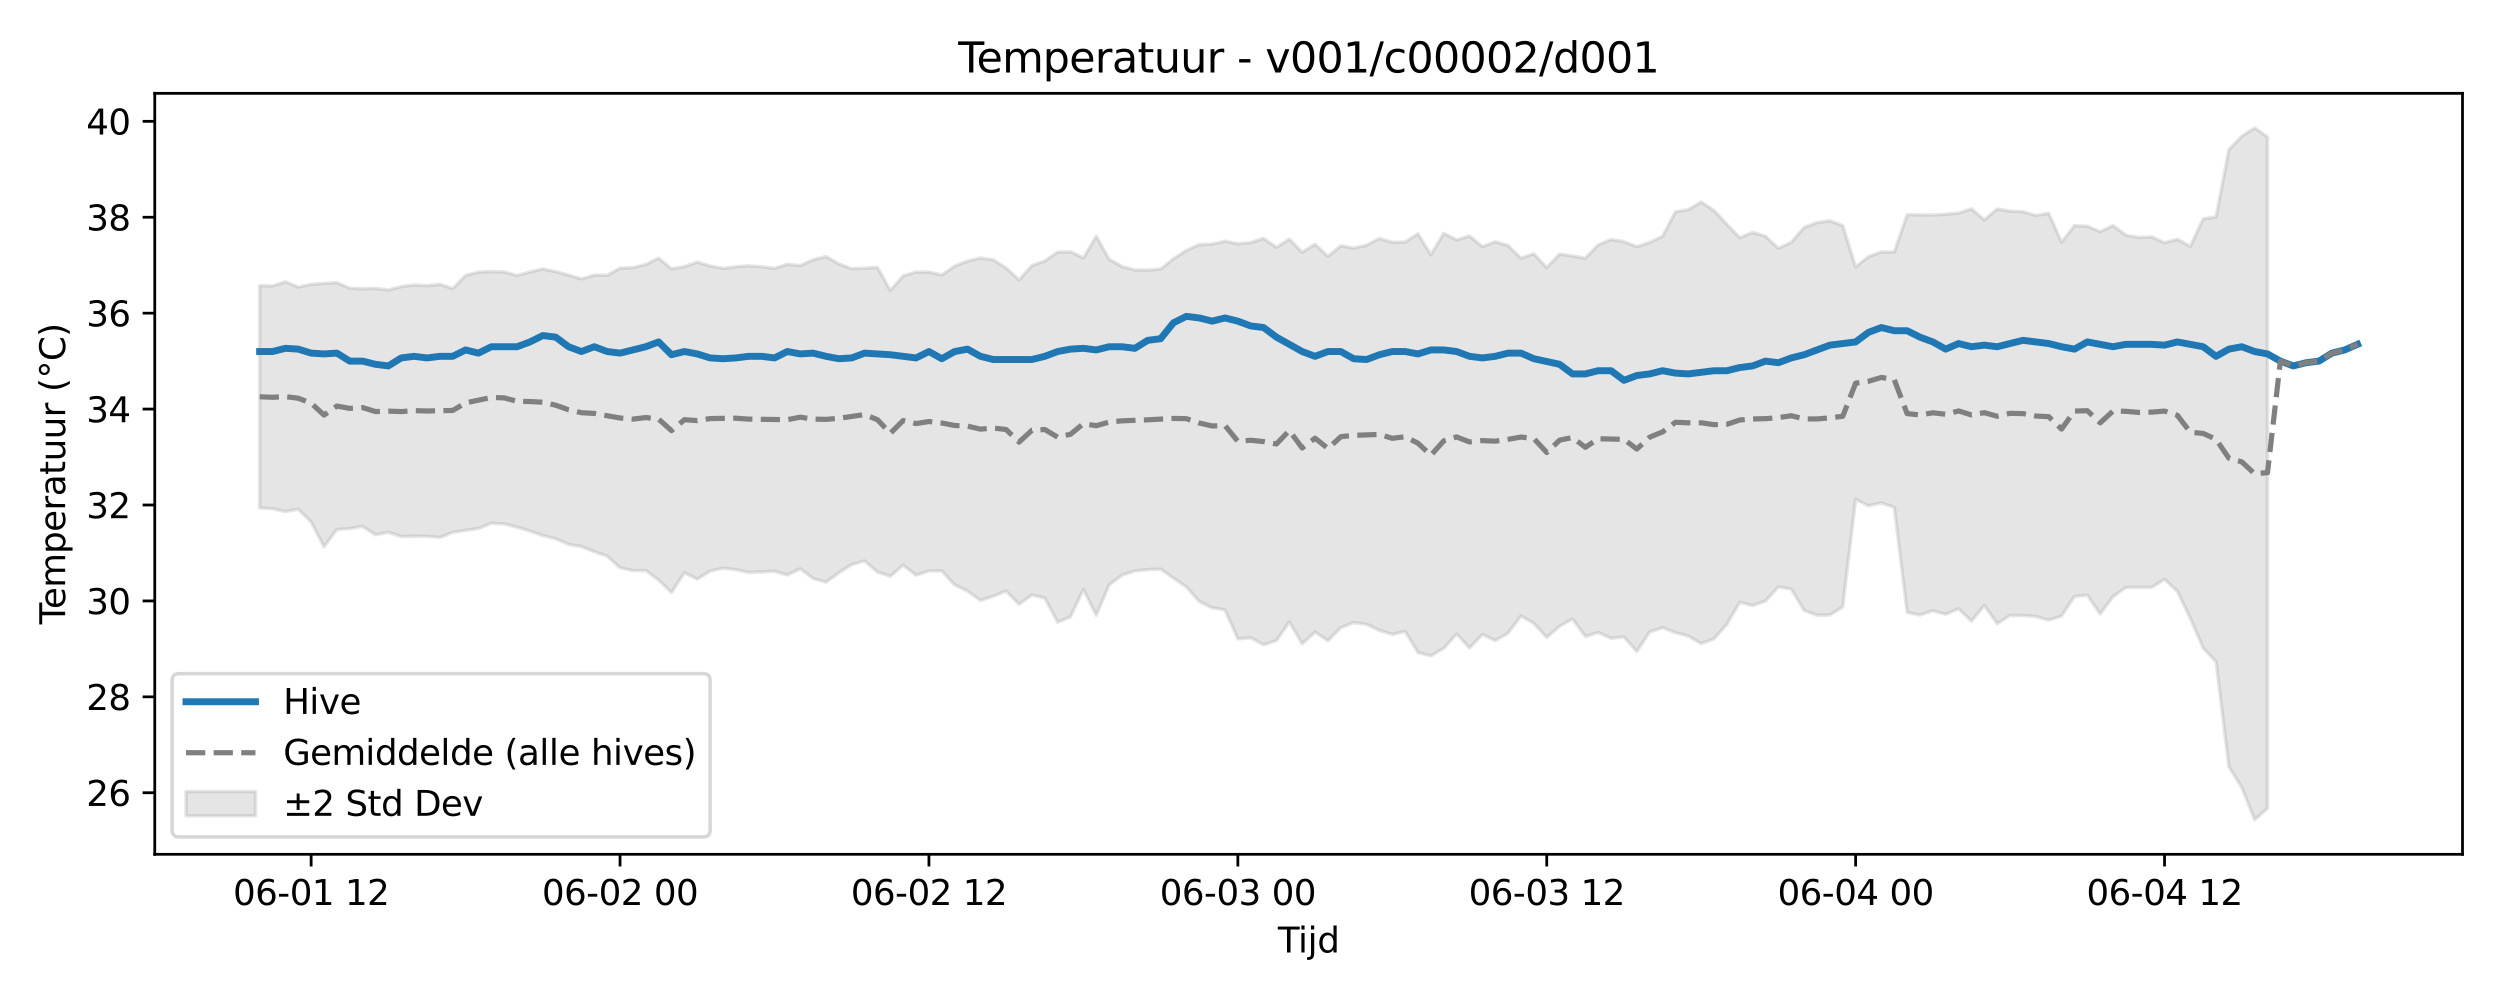 <?xml version="1.0" encoding="utf-8" standalone="no"?>
<!DOCTYPE svg PUBLIC "-//W3C//DTD SVG 1.1//EN"
  "http://www.w3.org/Graphics/SVG/1.1/DTD/svg11.dtd">
<svg xmlns:xlink="http://www.w3.org/1999/xlink" width="720pt" height="288pt" viewBox="0 0 720 288" xmlns="http://www.w3.org/2000/svg" version="1.1">
 <defs>
  <style type="text/css">*{stroke-linejoin: round; stroke-linecap: butt}</style>
 </defs>
 <g id="figure_1">
  <g id="patch_1">
   <path d="M 0 288 
L 720 288 
L 720 0 
L 0 0 
z
" style="fill: #ffffff"/>
  </g>
  <g id="axes_1">
   <g id="patch_2">
    <path d="M 44.57 246.04 
L 709.2 246.04 
L 709.2 26.88 
L 44.57 26.88 
z
" style="fill: #ffffff"/>
   </g>
   <g id="FillBetweenPolyCollection_1">
    <defs>
     <path id="mbcbe404a69" d="M 74.78 -205.749 
L 74.78 -141.727 
L 78.487 -141.49 
L 82.194 -140.69 
L 85.901 -141.311 
L 89.608 -137.682 
L 93.314 -130.546 
L 97.021 -135.502 
L 100.728 -135.776 
L 104.435 -136.387 
L 108.142 -133.972 
L 111.848 -134.71 
L 115.555 -133.477 
L 119.262 -133.535 
L 122.969 -133.538 
L 126.676 -133.216 
L 130.383 -134.679 
L 134.089 -135.259 
L 137.796 -135.794 
L 141.503 -137.29 
L 145.21 -137.11 
L 148.917 -136.177 
L 152.623 -135.038 
L 156.33 -133.762 
L 160.037 -132.826 
L 163.744 -131.203 
L 167.451 -130.586 
L 171.157 -129.101 
L 174.864 -127.843 
L 178.571 -124.465 
L 182.278 -123.668 
L 185.985 -123.696 
L 189.691 -120.917 
L 193.398 -117.357 
L 197.105 -123.043 
L 200.812 -121.215 
L 204.519 -123.528 
L 208.225 -124.347 
L 211.932 -123.931 
L 215.639 -123.133 
L 219.346 -123.272 
L 223.053 -123.474 
L 226.759 -122.387 
L 230.466 -124.196 
L 234.173 -121.395 
L 237.88 -120.333 
L 241.587 -123.031 
L 245.293 -125.407 
L 249 -126.44 
L 252.707 -123.263 
L 256.414 -122.035 
L 260.121 -125.229 
L 263.827 -122.363 
L 267.534 -123.545 
L 271.241 -123.557 
L 274.948 -119.529 
L 278.655 -117.776 
L 282.361 -115.09 
L 286.068 -116.281 
L 289.775 -117.765 
L 293.482 -113.956 
L 297.189 -116.643 
L 300.896 -115.763 
L 304.602 -108.785 
L 308.309 -110.377 
L 312.016 -118.227 
L 315.723 -110.824 
L 319.43 -119.527 
L 323.136 -122.363 
L 326.843 -123.563 
L 330.55 -123.959 
L 334.257 -124.088 
L 337.964 -121.501 
L 341.67 -118.97 
L 345.377 -114.789 
L 349.084 -112.947 
L 352.791 -112.348 
L 356.498 -104.016 
L 360.204 -104.286 
L 363.911 -102.311 
L 367.618 -103.521 
L 371.325 -108.872 
L 375.032 -102.597 
L 378.738 -105.959 
L 382.445 -103.485 
L 386.152 -107.235 
L 389.859 -108.686 
L 393.566 -108.187 
L 397.272 -106.427 
L 400.979 -105.309 
L 404.686 -106.143 
L 408.393 -100.051 
L 412.1 -99.115 
L 415.806 -101.291 
L 419.513 -105.411 
L 423.22 -101.376 
L 426.927 -105.267 
L 430.634 -103.502 
L 434.34 -105.667 
L 438.047 -110.601 
L 441.754 -108.48 
L 445.461 -104.408 
L 449.168 -107.659 
L 452.874 -109.736 
L 456.581 -104.704 
L 460.288 -105.821 
L 463.995 -104.189 
L 467.702 -104.538 
L 471.409 -100.379 
L 475.115 -106.009 
L 478.822 -107.243 
L 482.529 -105.778 
L 486.236 -104.826 
L 489.943 -102.659 
L 493.649 -104.029 
L 497.356 -108.242 
L 501.063 -114.529 
L 504.77 -113.623 
L 508.477 -114.911 
L 512.183 -118.973 
L 515.89 -118.309 
L 519.597 -112.19 
L 523.304 -110.809 
L 527.011 -110.875 
L 530.717 -113.222 
L 534.424 -144.175 
L 538.131 -142.324 
L 541.838 -143.153 
L 545.545 -141.903 
L 549.251 -111.616 
L 552.958 -110.872 
L 556.665 -112.119 
L 560.372 -111.08 
L 564.079 -112.677 
L 567.785 -109.121 
L 571.492 -113.62 
L 575.199 -108.392 
L 578.906 -110.741 
L 582.613 -110.711 
L 586.319 -110.456 
L 590.026 -109.409 
L 593.733 -110.59 
L 597.44 -116.217 
L 601.147 -116.6 
L 604.853 -111.184 
L 608.56 -116.183 
L 612.267 -118.8 
L 615.974 -118.855 
L 619.681 -118.829 
L 623.387 -121.129 
L 627.094 -117.669 
L 630.801 -109.958 
L 634.508 -101.367 
L 638.215 -97.443 
L 641.922 -67.154 
L 645.628 -61.235 
L 649.335 -51.922 
L 653.042 -55.197 
L 653.042 -248.574 
L 653.042 -248.574 
L 649.335 -251.158 
L 645.628 -248.751 
L 641.922 -244.904 
L 638.215 -225.55 
L 634.508 -224.963 
L 630.801 -217.063 
L 627.094 -219.097 
L 623.387 -218.092 
L 619.681 -219.778 
L 615.974 -219.599 
L 612.267 -220.268 
L 608.56 -223.039 
L 604.853 -221.269 
L 601.147 -222.852 
L 597.44 -223.004 
L 593.733 -218.272 
L 590.026 -226.589 
L 586.319 -225.926 
L 582.613 -227.052 
L 578.906 -227.176 
L 575.199 -227.836 
L 571.492 -224.681 
L 567.785 -227.875 
L 564.079 -226.62 
L 560.372 -226.299 
L 556.665 -226.105 
L 552.958 -226.124 
L 549.251 -226.147 
L 545.545 -215.412 
L 541.838 -215.451 
L 538.131 -214.07 
L 534.424 -211.114 
L 530.717 -223.007 
L 527.011 -224.433 
L 523.304 -223.885 
L 519.597 -222.504 
L 515.89 -218.227 
L 512.183 -216.488 
L 508.477 -219.936 
L 504.77 -221.071 
L 501.063 -219.551 
L 497.356 -223.383 
L 493.649 -227.365 
L 489.943 -229.809 
L 486.236 -227.643 
L 482.529 -226.998 
L 478.822 -219.975 
L 475.115 -218.184 
L 471.409 -216.973 
L 467.702 -218.405 
L 463.995 -219.017 
L 460.288 -217.451 
L 456.581 -213.645 
L 452.874 -214.259 
L 449.168 -214.824 
L 445.461 -210.949 
L 441.754 -214.924 
L 438.047 -213.657 
L 434.34 -217.275 
L 430.634 -218.389 
L 426.927 -216.952 
L 423.22 -220.054 
L 419.513 -218.913 
L 415.806 -220.797 
L 412.1 -214.631 
L 408.393 -220.656 
L 404.686 -218.312 
L 400.979 -218.226 
L 397.272 -219.344 
L 393.566 -217.387 
L 389.859 -216.559 
L 386.152 -217.221 
L 382.445 -214.174 
L 378.738 -217.642 
L 375.032 -215.369 
L 371.325 -219.135 
L 367.618 -216.747 
L 363.911 -219.339 
L 360.204 -218.13 
L 356.498 -217.787 
L 352.791 -218.553 
L 349.084 -217.691 
L 345.377 -217.559 
L 341.67 -215.877 
L 337.964 -213.478 
L 334.257 -210.497 
L 330.55 -210.231 
L 326.843 -210.232 
L 323.136 -211.235 
L 319.43 -213.348 
L 315.723 -219.972 
L 312.016 -213.726 
L 308.309 -215.492 
L 304.602 -215.397 
L 300.896 -212.836 
L 297.189 -211.496 
L 293.482 -207.386 
L 289.775 -210.834 
L 286.068 -213.173 
L 282.361 -213.707 
L 278.655 -212.796 
L 274.948 -211.373 
L 271.241 -208.792 
L 267.534 -209.658 
L 263.827 -209.656 
L 260.121 -208.566 
L 256.414 -204.372 
L 252.707 -210.993 
L 249 -210.775 
L 245.293 -210.624 
L 241.587 -212.013 
L 237.88 -214.12 
L 234.173 -213.19 
L 230.466 -211.506 
L 226.759 -211.868 
L 223.053 -210.716 
L 219.346 -211.18 
L 215.639 -211.451 
L 211.932 -211.18 
L 208.225 -210.698 
L 204.519 -211.386 
L 200.812 -212.514 
L 197.105 -211.213 
L 193.398 -210.584 
L 189.691 -213.667 
L 185.985 -211.809 
L 182.278 -210.916 
L 178.571 -210.777 
L 174.864 -208.715 
L 171.157 -208.771 
L 167.451 -207.682 
L 163.744 -208.775 
L 160.037 -209.783 
L 156.33 -210.556 
L 152.623 -209.675 
L 148.917 -208.668 
L 145.21 -209.707 
L 141.503 -209.791 
L 137.796 -209.643 
L 134.089 -208.665 
L 130.383 -204.904 
L 126.676 -206.104 
L 122.969 -205.716 
L 119.262 -205.95 
L 115.555 -205.449 
L 111.848 -204.478 
L 108.142 -204.953 
L 104.435 -204.841 
L 100.728 -204.991 
L 97.021 -206.613 
L 93.314 -206.373 
L 89.608 -206.11 
L 85.901 -205.309 
L 82.194 -206.851 
L 78.487 -205.657 
L 74.78 -205.749 
z
" style="stroke: #808080; stroke-opacity: 0.2"/>
    </defs>
    <g clip-path="url(#pe24ee20f4d)">
     <use xlink:href="#mbcbe404a69" x="0" y="288" style="fill: #808080; fill-opacity: 0.2; stroke: #808080; stroke-opacity: 0.2"/>
    </g>
   </g>
   <g id="matplotlib.axis_1">
    <g id="xtick_1">
     <g id="line2d_1">
      <defs>
       <path id="m242292b3a6" d="M 0 0 
L 0 3.5 
" style="stroke: #000000; stroke-width: 0.8"/>
      </defs>
      <g>
       <use xlink:href="#m242292b3a6" x="89.608" y="246.04" style="stroke: #000000; stroke-width: 0.8"/>
      </g>
     </g>
     <g id="text_1">
      <!-- 06-01 12 -->
      <g transform="translate(67.127 260.638) scale(0.1 -0.1)">
       <defs>
        <path id="DejaVuSans-30" d="M 2034 4250 
Q 1547 4250 1301 3770 
Q 1056 3291 1056 2328 
Q 1056 1369 1301 889 
Q 1547 409 2034 409 
Q 2525 409 2770 889 
Q 3016 1369 3016 2328 
Q 3016 3291 2770 3770 
Q 2525 4250 2034 4250 
z
M 2034 4750 
Q 2819 4750 3233 4129 
Q 3647 3509 3647 2328 
Q 3647 1150 3233 529 
Q 2819 -91 2034 -91 
Q 1250 -91 836 529 
Q 422 1150 422 2328 
Q 422 3509 836 4129 
Q 1250 4750 2034 4750 
z
" transform="scale(0.016)"/>
        <path id="DejaVuSans-36" d="M 2113 2584 
Q 1688 2584 1439 2293 
Q 1191 2003 1191 1497 
Q 1191 994 1439 701 
Q 1688 409 2113 409 
Q 2538 409 2786 701 
Q 3034 994 3034 1497 
Q 3034 2003 2786 2293 
Q 2538 2584 2113 2584 
z
M 3366 4563 
L 3366 3988 
Q 3128 4100 2886 4159 
Q 2644 4219 2406 4219 
Q 1781 4219 1451 3797 
Q 1122 3375 1075 2522 
Q 1259 2794 1537 2939 
Q 1816 3084 2150 3084 
Q 2853 3084 3261 2657 
Q 3669 2231 3669 1497 
Q 3669 778 3244 343 
Q 2819 -91 2113 -91 
Q 1303 -91 875 529 
Q 447 1150 447 2328 
Q 447 3434 972 4092 
Q 1497 4750 2381 4750 
Q 2619 4750 2861 4703 
Q 3103 4656 3366 4563 
z
" transform="scale(0.016)"/>
        <path id="DejaVuSans-2d" d="M 313 2009 
L 1997 2009 
L 1997 1497 
L 313 1497 
L 313 2009 
z
" transform="scale(0.016)"/>
        <path id="DejaVuSans-31" d="M 794 531 
L 1825 531 
L 1825 4091 
L 703 3866 
L 703 4441 
L 1819 4666 
L 2450 4666 
L 2450 531 
L 3481 531 
L 3481 0 
L 794 0 
L 794 531 
z
" transform="scale(0.016)"/>
        <path id="DejaVuSans-20" transform="scale(0.016)"/>
        <path id="DejaVuSans-32" d="M 1228 531 
L 3431 531 
L 3431 0 
L 469 0 
L 469 531 
Q 828 903 1448 1529 
Q 2069 2156 2228 2338 
Q 2531 2678 2651 2914 
Q 2772 3150 2772 3378 
Q 2772 3750 2511 3984 
Q 2250 4219 1831 4219 
Q 1534 4219 1204 4116 
Q 875 4013 500 3803 
L 500 4441 
Q 881 4594 1212 4672 
Q 1544 4750 1819 4750 
Q 2544 4750 2975 4387 
Q 3406 4025 3406 3419 
Q 3406 3131 3298 2873 
Q 3191 2616 2906 2266 
Q 2828 2175 2409 1742 
Q 1991 1309 1228 531 
z
" transform="scale(0.016)"/>
       </defs>
       <use xlink:href="#DejaVuSans-30"/>
       <use xlink:href="#DejaVuSans-36" transform="translate(63.623 0)"/>
       <use xlink:href="#DejaVuSans-2d" transform="translate(127.246 0)"/>
       <use xlink:href="#DejaVuSans-30" transform="translate(163.33 0)"/>
       <use xlink:href="#DejaVuSans-31" transform="translate(226.953 0)"/>
       <use xlink:href="#DejaVuSans-20" transform="translate(290.576 0)"/>
       <use xlink:href="#DejaVuSans-31" transform="translate(322.363 0)"/>
       <use xlink:href="#DejaVuSans-32" transform="translate(385.986 0)"/>
      </g>
     </g>
    </g>
    <g id="xtick_2">
     <g id="line2d_2">
      <g>
       <use xlink:href="#m242292b3a6" x="178.571" y="246.04" style="stroke: #000000; stroke-width: 0.8"/>
      </g>
     </g>
     <g id="text_2">
      <!-- 06-02 00 -->
      <g transform="translate(156.091 260.638) scale(0.1 -0.1)">
       <use xlink:href="#DejaVuSans-30"/>
       <use xlink:href="#DejaVuSans-36" transform="translate(63.623 0)"/>
       <use xlink:href="#DejaVuSans-2d" transform="translate(127.246 0)"/>
       <use xlink:href="#DejaVuSans-30" transform="translate(163.33 0)"/>
       <use xlink:href="#DejaVuSans-32" transform="translate(226.953 0)"/>
       <use xlink:href="#DejaVuSans-20" transform="translate(290.576 0)"/>
       <use xlink:href="#DejaVuSans-30" transform="translate(322.363 0)"/>
       <use xlink:href="#DejaVuSans-30" transform="translate(385.986 0)"/>
      </g>
     </g>
    </g>
    <g id="xtick_3">
     <g id="line2d_3">
      <g>
       <use xlink:href="#m242292b3a6" x="267.534" y="246.04" style="stroke: #000000; stroke-width: 0.8"/>
      </g>
     </g>
     <g id="text_3">
      <!-- 06-02 12 -->
      <g transform="translate(245.054 260.638) scale(0.1 -0.1)">
       <use xlink:href="#DejaVuSans-30"/>
       <use xlink:href="#DejaVuSans-36" transform="translate(63.623 0)"/>
       <use xlink:href="#DejaVuSans-2d" transform="translate(127.246 0)"/>
       <use xlink:href="#DejaVuSans-30" transform="translate(163.33 0)"/>
       <use xlink:href="#DejaVuSans-32" transform="translate(226.953 0)"/>
       <use xlink:href="#DejaVuSans-20" transform="translate(290.576 0)"/>
       <use xlink:href="#DejaVuSans-31" transform="translate(322.363 0)"/>
       <use xlink:href="#DejaVuSans-32" transform="translate(385.986 0)"/>
      </g>
     </g>
    </g>
    <g id="xtick_4">
     <g id="line2d_4">
      <g>
       <use xlink:href="#m242292b3a6" x="356.498" y="246.04" style="stroke: #000000; stroke-width: 0.8"/>
      </g>
     </g>
     <g id="text_4">
      <!-- 06-03 00 -->
      <g transform="translate(334.017 260.638) scale(0.1 -0.1)">
       <defs>
        <path id="DejaVuSans-33" d="M 2597 2516 
Q 3050 2419 3304 2112 
Q 3559 1806 3559 1356 
Q 3559 666 3084 287 
Q 2609 -91 1734 -91 
Q 1441 -91 1130 -33 
Q 819 25 488 141 
L 488 750 
Q 750 597 1062 519 
Q 1375 441 1716 441 
Q 2309 441 2620 675 
Q 2931 909 2931 1356 
Q 2931 1769 2642 2001 
Q 2353 2234 1838 2234 
L 1294 2234 
L 1294 2753 
L 1863 2753 
Q 2328 2753 2575 2939 
Q 2822 3125 2822 3475 
Q 2822 3834 2567 4026 
Q 2313 4219 1838 4219 
Q 1578 4219 1281 4162 
Q 984 4106 628 3988 
L 628 4550 
Q 988 4650 1302 4700 
Q 1616 4750 1894 4750 
Q 2613 4750 3031 4423 
Q 3450 4097 3450 3541 
Q 3450 3153 3228 2886 
Q 3006 2619 2597 2516 
z
" transform="scale(0.016)"/>
       </defs>
       <use xlink:href="#DejaVuSans-30"/>
       <use xlink:href="#DejaVuSans-36" transform="translate(63.623 0)"/>
       <use xlink:href="#DejaVuSans-2d" transform="translate(127.246 0)"/>
       <use xlink:href="#DejaVuSans-30" transform="translate(163.33 0)"/>
       <use xlink:href="#DejaVuSans-33" transform="translate(226.953 0)"/>
       <use xlink:href="#DejaVuSans-20" transform="translate(290.576 0)"/>
       <use xlink:href="#DejaVuSans-30" transform="translate(322.363 0)"/>
       <use xlink:href="#DejaVuSans-30" transform="translate(385.986 0)"/>
      </g>
     </g>
    </g>
    <g id="xtick_5">
     <g id="line2d_5">
      <g>
       <use xlink:href="#m242292b3a6" x="445.461" y="246.04" style="stroke: #000000; stroke-width: 0.8"/>
      </g>
     </g>
     <g id="text_5">
      <!-- 06-03 12 -->
      <g transform="translate(422.98 260.638) scale(0.1 -0.1)">
       <use xlink:href="#DejaVuSans-30"/>
       <use xlink:href="#DejaVuSans-36" transform="translate(63.623 0)"/>
       <use xlink:href="#DejaVuSans-2d" transform="translate(127.246 0)"/>
       <use xlink:href="#DejaVuSans-30" transform="translate(163.33 0)"/>
       <use xlink:href="#DejaVuSans-33" transform="translate(226.953 0)"/>
       <use xlink:href="#DejaVuSans-20" transform="translate(290.576 0)"/>
       <use xlink:href="#DejaVuSans-31" transform="translate(322.363 0)"/>
       <use xlink:href="#DejaVuSans-32" transform="translate(385.986 0)"/>
      </g>
     </g>
    </g>
    <g id="xtick_6">
     <g id="line2d_6">
      <g>
       <use xlink:href="#m242292b3a6" x="534.424" y="246.04" style="stroke: #000000; stroke-width: 0.8"/>
      </g>
     </g>
     <g id="text_6">
      <!-- 06-04 00 -->
      <g transform="translate(511.944 260.638) scale(0.1 -0.1)">
       <defs>
        <path id="DejaVuSans-34" d="M 2419 4116 
L 825 1625 
L 2419 1625 
L 2419 4116 
z
M 2253 4666 
L 3047 4666 
L 3047 1625 
L 3713 1625 
L 3713 1100 
L 3047 1100 
L 3047 0 
L 2419 0 
L 2419 1100 
L 313 1100 
L 313 1709 
L 2253 4666 
z
" transform="scale(0.016)"/>
       </defs>
       <use xlink:href="#DejaVuSans-30"/>
       <use xlink:href="#DejaVuSans-36" transform="translate(63.623 0)"/>
       <use xlink:href="#DejaVuSans-2d" transform="translate(127.246 0)"/>
       <use xlink:href="#DejaVuSans-30" transform="translate(163.33 0)"/>
       <use xlink:href="#DejaVuSans-34" transform="translate(226.953 0)"/>
       <use xlink:href="#DejaVuSans-20" transform="translate(290.576 0)"/>
       <use xlink:href="#DejaVuSans-30" transform="translate(322.363 0)"/>
       <use xlink:href="#DejaVuSans-30" transform="translate(385.986 0)"/>
      </g>
     </g>
    </g>
    <g id="xtick_7">
     <g id="line2d_7">
      <g>
       <use xlink:href="#m242292b3a6" x="623.387" y="246.04" style="stroke: #000000; stroke-width: 0.8"/>
      </g>
     </g>
     <g id="text_7">
      <!-- 06-04 12 -->
      <g transform="translate(600.907 260.638) scale(0.1 -0.1)">
       <use xlink:href="#DejaVuSans-30"/>
       <use xlink:href="#DejaVuSans-36" transform="translate(63.623 0)"/>
       <use xlink:href="#DejaVuSans-2d" transform="translate(127.246 0)"/>
       <use xlink:href="#DejaVuSans-30" transform="translate(163.33 0)"/>
       <use xlink:href="#DejaVuSans-34" transform="translate(226.953 0)"/>
       <use xlink:href="#DejaVuSans-20" transform="translate(290.576 0)"/>
       <use xlink:href="#DejaVuSans-31" transform="translate(322.363 0)"/>
       <use xlink:href="#DejaVuSans-32" transform="translate(385.986 0)"/>
      </g>
     </g>
    </g>
    <g id="text_8">
     <!-- Tijd -->
     <g transform="translate(368.035 274.317) scale(0.1 -0.1)">
      <defs>
       <path id="DejaVuSans-54" d="M -19 4666 
L 3928 4666 
L 3928 4134 
L 2272 4134 
L 2272 0 
L 1638 0 
L 1638 4134 
L -19 4134 
L -19 4666 
z
" transform="scale(0.016)"/>
       <path id="DejaVuSans-69" d="M 603 3500 
L 1178 3500 
L 1178 0 
L 603 0 
L 603 3500 
z
M 603 4863 
L 1178 4863 
L 1178 4134 
L 603 4134 
L 603 4863 
z
" transform="scale(0.016)"/>
       <path id="DejaVuSans-6a" d="M 603 3500 
L 1178 3500 
L 1178 -63 
Q 1178 -731 923 -1031 
Q 669 -1331 103 -1331 
L -116 -1331 
L -116 -844 
L 38 -844 
Q 366 -844 484 -692 
Q 603 -541 603 -63 
L 603 3500 
z
M 603 4863 
L 1178 4863 
L 1178 4134 
L 603 4134 
L 603 4863 
z
" transform="scale(0.016)"/>
       <path id="DejaVuSans-64" d="M 2906 2969 
L 2906 4863 
L 3481 4863 
L 3481 0 
L 2906 0 
L 2906 525 
Q 2725 213 2448 61 
Q 2172 -91 1784 -91 
Q 1150 -91 751 415 
Q 353 922 353 1747 
Q 353 2572 751 3078 
Q 1150 3584 1784 3584 
Q 2172 3584 2448 3432 
Q 2725 3281 2906 2969 
z
M 947 1747 
Q 947 1113 1208 752 
Q 1469 391 1925 391 
Q 2381 391 2643 752 
Q 2906 1113 2906 1747 
Q 2906 2381 2643 2742 
Q 2381 3103 1925 3103 
Q 1469 3103 1208 2742 
Q 947 2381 947 1747 
z
" transform="scale(0.016)"/>
      </defs>
      <use xlink:href="#DejaVuSans-54"/>
      <use xlink:href="#DejaVuSans-69" transform="translate(57.959 0)"/>
      <use xlink:href="#DejaVuSans-6a" transform="translate(85.742 0)"/>
      <use xlink:href="#DejaVuSans-64" transform="translate(113.525 0)"/>
     </g>
    </g>
   </g>
   <g id="matplotlib.axis_2">
    <g id="ytick_1">
     <g id="line2d_8">
      <defs>
       <path id="me8f1d82852" d="M 0 0 
L -3.5 0 
" style="stroke: #000000; stroke-width: 0.8"/>
      </defs>
      <g>
       <use xlink:href="#me8f1d82852" x="44.57" y="228.309" style="stroke: #000000; stroke-width: 0.8"/>
      </g>
     </g>
     <g id="text_9">
      <!-- 26 -->
      <g transform="translate(24.845 232.108) scale(0.1 -0.1)">
       <use xlink:href="#DejaVuSans-32"/>
       <use xlink:href="#DejaVuSans-36" transform="translate(63.623 0)"/>
      </g>
     </g>
    </g>
    <g id="ytick_2">
     <g id="line2d_9">
      <g>
       <use xlink:href="#me8f1d82852" x="44.57" y="200.685" style="stroke: #000000; stroke-width: 0.8"/>
      </g>
     </g>
     <g id="text_10">
      <!-- 28 -->
      <g transform="translate(24.845 204.485) scale(0.1 -0.1)">
       <defs>
        <path id="DejaVuSans-38" d="M 2034 2216 
Q 1584 2216 1326 1975 
Q 1069 1734 1069 1313 
Q 1069 891 1326 650 
Q 1584 409 2034 409 
Q 2484 409 2743 651 
Q 3003 894 3003 1313 
Q 3003 1734 2745 1975 
Q 2488 2216 2034 2216 
z
M 1403 2484 
Q 997 2584 770 2862 
Q 544 3141 544 3541 
Q 544 4100 942 4425 
Q 1341 4750 2034 4750 
Q 2731 4750 3128 4425 
Q 3525 4100 3525 3541 
Q 3525 3141 3298 2862 
Q 3072 2584 2669 2484 
Q 3125 2378 3379 2068 
Q 3634 1759 3634 1313 
Q 3634 634 3220 271 
Q 2806 -91 2034 -91 
Q 1263 -91 848 271 
Q 434 634 434 1313 
Q 434 1759 690 2068 
Q 947 2378 1403 2484 
z
M 1172 3481 
Q 1172 3119 1398 2916 
Q 1625 2713 2034 2713 
Q 2441 2713 2670 2916 
Q 2900 3119 2900 3481 
Q 2900 3844 2670 4047 
Q 2441 4250 2034 4250 
Q 1625 4250 1398 4047 
Q 1172 3844 1172 3481 
z
" transform="scale(0.016)"/>
       </defs>
       <use xlink:href="#DejaVuSans-32"/>
       <use xlink:href="#DejaVuSans-38" transform="translate(63.623 0)"/>
      </g>
     </g>
    </g>
    <g id="ytick_3">
     <g id="line2d_10">
      <g>
       <use xlink:href="#me8f1d82852" x="44.57" y="173.062" style="stroke: #000000; stroke-width: 0.8"/>
      </g>
     </g>
     <g id="text_11">
      <!-- 30 -->
      <g transform="translate(24.845 176.861) scale(0.1 -0.1)">
       <use xlink:href="#DejaVuSans-33"/>
       <use xlink:href="#DejaVuSans-30" transform="translate(63.623 0)"/>
      </g>
     </g>
    </g>
    <g id="ytick_4">
     <g id="line2d_11">
      <g>
       <use xlink:href="#me8f1d82852" x="44.57" y="145.438" style="stroke: #000000; stroke-width: 0.8"/>
      </g>
     </g>
     <g id="text_12">
      <!-- 32 -->
      <g transform="translate(24.845 149.237) scale(0.1 -0.1)">
       <use xlink:href="#DejaVuSans-33"/>
       <use xlink:href="#DejaVuSans-32" transform="translate(63.623 0)"/>
      </g>
     </g>
    </g>
    <g id="ytick_5">
     <g id="line2d_12">
      <g>
       <use xlink:href="#me8f1d82852" x="44.57" y="117.814" style="stroke: #000000; stroke-width: 0.8"/>
      </g>
     </g>
     <g id="text_13">
      <!-- 34 -->
      <g transform="translate(24.845 121.613) scale(0.1 -0.1)">
       <use xlink:href="#DejaVuSans-33"/>
       <use xlink:href="#DejaVuSans-34" transform="translate(63.623 0)"/>
      </g>
     </g>
    </g>
    <g id="ytick_6">
     <g id="line2d_13">
      <g>
       <use xlink:href="#me8f1d82852" x="44.57" y="90.19" style="stroke: #000000; stroke-width: 0.8"/>
      </g>
     </g>
     <g id="text_14">
      <!-- 36 -->
      <g transform="translate(24.845 93.989) scale(0.1 -0.1)">
       <use xlink:href="#DejaVuSans-33"/>
       <use xlink:href="#DejaVuSans-36" transform="translate(63.623 0)"/>
      </g>
     </g>
    </g>
    <g id="ytick_7">
     <g id="line2d_14">
      <g>
       <use xlink:href="#me8f1d82852" x="44.57" y="62.566" style="stroke: #000000; stroke-width: 0.8"/>
      </g>
     </g>
     <g id="text_15">
      <!-- 38 -->
      <g transform="translate(24.845 66.366) scale(0.1 -0.1)">
       <use xlink:href="#DejaVuSans-33"/>
       <use xlink:href="#DejaVuSans-38" transform="translate(63.623 0)"/>
      </g>
     </g>
    </g>
    <g id="ytick_8">
     <g id="line2d_15">
      <g>
       <use xlink:href="#me8f1d82852" x="44.57" y="34.943" style="stroke: #000000; stroke-width: 0.8"/>
      </g>
     </g>
     <g id="text_16">
      <!-- 40 -->
      <g transform="translate(24.845 38.742) scale(0.1 -0.1)">
       <use xlink:href="#DejaVuSans-34"/>
       <use xlink:href="#DejaVuSans-30" transform="translate(63.623 0)"/>
      </g>
     </g>
    </g>
    <g id="text_17">
     <!-- Temperatuur (°C) -->
     <g transform="translate(18.765 179.816) rotate(-90) scale(0.1 -0.1)">
      <defs>
       <path id="DejaVuSans-65" d="M 3597 1894 
L 3597 1613 
L 953 1613 
Q 991 1019 1311 708 
Q 1631 397 2203 397 
Q 2534 397 2845 478 
Q 3156 559 3463 722 
L 3463 178 
Q 3153 47 2828 -22 
Q 2503 -91 2169 -91 
Q 1331 -91 842 396 
Q 353 884 353 1716 
Q 353 2575 817 3079 
Q 1281 3584 2069 3584 
Q 2775 3584 3186 3129 
Q 3597 2675 3597 1894 
z
M 3022 2063 
Q 3016 2534 2758 2815 
Q 2500 3097 2075 3097 
Q 1594 3097 1305 2825 
Q 1016 2553 972 2059 
L 3022 2063 
z
" transform="scale(0.016)"/>
       <path id="DejaVuSans-6d" d="M 3328 2828 
Q 3544 3216 3844 3400 
Q 4144 3584 4550 3584 
Q 5097 3584 5394 3201 
Q 5691 2819 5691 2113 
L 5691 0 
L 5113 0 
L 5113 2094 
Q 5113 2597 4934 2840 
Q 4756 3084 4391 3084 
Q 3944 3084 3684 2787 
Q 3425 2491 3425 1978 
L 3425 0 
L 2847 0 
L 2847 2094 
Q 2847 2600 2669 2842 
Q 2491 3084 2119 3084 
Q 1678 3084 1418 2786 
Q 1159 2488 1159 1978 
L 1159 0 
L 581 0 
L 581 3500 
L 1159 3500 
L 1159 2956 
Q 1356 3278 1631 3431 
Q 1906 3584 2284 3584 
Q 2666 3584 2933 3390 
Q 3200 3197 3328 2828 
z
" transform="scale(0.016)"/>
       <path id="DejaVuSans-70" d="M 1159 525 
L 1159 -1331 
L 581 -1331 
L 581 3500 
L 1159 3500 
L 1159 2969 
Q 1341 3281 1617 3432 
Q 1894 3584 2278 3584 
Q 2916 3584 3314 3078 
Q 3713 2572 3713 1747 
Q 3713 922 3314 415 
Q 2916 -91 2278 -91 
Q 1894 -91 1617 61 
Q 1341 213 1159 525 
z
M 3116 1747 
Q 3116 2381 2855 2742 
Q 2594 3103 2138 3103 
Q 1681 3103 1420 2742 
Q 1159 2381 1159 1747 
Q 1159 1113 1420 752 
Q 1681 391 2138 391 
Q 2594 391 2855 752 
Q 3116 1113 3116 1747 
z
" transform="scale(0.016)"/>
       <path id="DejaVuSans-72" d="M 2631 2963 
Q 2534 3019 2420 3045 
Q 2306 3072 2169 3072 
Q 1681 3072 1420 2755 
Q 1159 2438 1159 1844 
L 1159 0 
L 581 0 
L 581 3500 
L 1159 3500 
L 1159 2956 
Q 1341 3275 1631 3429 
Q 1922 3584 2338 3584 
Q 2397 3584 2469 3576 
Q 2541 3569 2628 3553 
L 2631 2963 
z
" transform="scale(0.016)"/>
       <path id="DejaVuSans-61" d="M 2194 1759 
Q 1497 1759 1228 1600 
Q 959 1441 959 1056 
Q 959 750 1161 570 
Q 1363 391 1709 391 
Q 2188 391 2477 730 
Q 2766 1069 2766 1631 
L 2766 1759 
L 2194 1759 
z
M 3341 1997 
L 3341 0 
L 2766 0 
L 2766 531 
Q 2569 213 2275 61 
Q 1981 -91 1556 -91 
Q 1019 -91 701 211 
Q 384 513 384 1019 
Q 384 1609 779 1909 
Q 1175 2209 1959 2209 
L 2766 2209 
L 2766 2266 
Q 2766 2663 2505 2880 
Q 2244 3097 1772 3097 
Q 1472 3097 1187 3025 
Q 903 2953 641 2809 
L 641 3341 
Q 956 3463 1253 3523 
Q 1550 3584 1831 3584 
Q 2591 3584 2966 3190 
Q 3341 2797 3341 1997 
z
" transform="scale(0.016)"/>
       <path id="DejaVuSans-74" d="M 1172 4494 
L 1172 3500 
L 2356 3500 
L 2356 3053 
L 1172 3053 
L 1172 1153 
Q 1172 725 1289 603 
Q 1406 481 1766 481 
L 2356 481 
L 2356 0 
L 1766 0 
Q 1100 0 847 248 
Q 594 497 594 1153 
L 594 3053 
L 172 3053 
L 172 3500 
L 594 3500 
L 594 4494 
L 1172 4494 
z
" transform="scale(0.016)"/>
       <path id="DejaVuSans-75" d="M 544 1381 
L 544 3500 
L 1119 3500 
L 1119 1403 
Q 1119 906 1312 657 
Q 1506 409 1894 409 
Q 2359 409 2629 706 
Q 2900 1003 2900 1516 
L 2900 3500 
L 3475 3500 
L 3475 0 
L 2900 0 
L 2900 538 
Q 2691 219 2414 64 
Q 2138 -91 1772 -91 
Q 1169 -91 856 284 
Q 544 659 544 1381 
z
M 1991 3584 
L 1991 3584 
z
" transform="scale(0.016)"/>
       <path id="DejaVuSans-28" d="M 1984 4856 
Q 1566 4138 1362 3434 
Q 1159 2731 1159 2009 
Q 1159 1288 1364 580 
Q 1569 -128 1984 -844 
L 1484 -844 
Q 1016 -109 783 600 
Q 550 1309 550 2009 
Q 550 2706 781 3412 
Q 1013 4119 1484 4856 
L 1984 4856 
z
" transform="scale(0.016)"/>
       <path id="DejaVuSans-b0" d="M 1600 4347 
Q 1350 4347 1178 4173 
Q 1006 4000 1006 3750 
Q 1006 3503 1178 3333 
Q 1350 3163 1600 3163 
Q 1850 3163 2022 3333 
Q 2194 3503 2194 3750 
Q 2194 3997 2020 4172 
Q 1847 4347 1600 4347 
z
M 1600 4750 
Q 1800 4750 1984 4673 
Q 2169 4597 2303 4453 
Q 2447 4313 2519 4134 
Q 2591 3956 2591 3750 
Q 2591 3338 2302 3052 
Q 2013 2766 1594 2766 
Q 1172 2766 890 3047 
Q 609 3328 609 3750 
Q 609 4169 896 4459 
Q 1184 4750 1600 4750 
z
" transform="scale(0.016)"/>
       <path id="DejaVuSans-43" d="M 4122 4306 
L 4122 3641 
Q 3803 3938 3442 4084 
Q 3081 4231 2675 4231 
Q 1875 4231 1450 3742 
Q 1025 3253 1025 2328 
Q 1025 1406 1450 917 
Q 1875 428 2675 428 
Q 3081 428 3442 575 
Q 3803 722 4122 1019 
L 4122 359 
Q 3791 134 3420 21 
Q 3050 -91 2638 -91 
Q 1578 -91 968 557 
Q 359 1206 359 2328 
Q 359 3453 968 4101 
Q 1578 4750 2638 4750 
Q 3056 4750 3426 4639 
Q 3797 4528 4122 4306 
z
" transform="scale(0.016)"/>
       <path id="DejaVuSans-29" d="M 513 4856 
L 1013 4856 
Q 1481 4119 1714 3412 
Q 1947 2706 1947 2009 
Q 1947 1309 1714 600 
Q 1481 -109 1013 -844 
L 513 -844 
Q 928 -128 1133 580 
Q 1338 1288 1338 2009 
Q 1338 2731 1133 3434 
Q 928 4138 513 4856 
z
" transform="scale(0.016)"/>
      </defs>
      <use xlink:href="#DejaVuSans-54"/>
      <use xlink:href="#DejaVuSans-65" transform="translate(44.084 0)"/>
      <use xlink:href="#DejaVuSans-6d" transform="translate(105.607 0)"/>
      <use xlink:href="#DejaVuSans-70" transform="translate(203.02 0)"/>
      <use xlink:href="#DejaVuSans-65" transform="translate(266.496 0)"/>
      <use xlink:href="#DejaVuSans-72" transform="translate(328.02 0)"/>
      <use xlink:href="#DejaVuSans-61" transform="translate(369.133 0)"/>
      <use xlink:href="#DejaVuSans-74" transform="translate(430.412 0)"/>
      <use xlink:href="#DejaVuSans-75" transform="translate(469.621 0)"/>
      <use xlink:href="#DejaVuSans-75" transform="translate(533 0)"/>
      <use xlink:href="#DejaVuSans-72" transform="translate(596.379 0)"/>
      <use xlink:href="#DejaVuSans-20" transform="translate(637.492 0)"/>
      <use xlink:href="#DejaVuSans-28" transform="translate(669.279 0)"/>
      <use xlink:href="#DejaVuSans-b0" transform="translate(708.293 0)"/>
      <use xlink:href="#DejaVuSans-43" transform="translate(758.293 0)"/>
      <use xlink:href="#DejaVuSans-29" transform="translate(828.117 0)"/>
     </g>
    </g>
   </g>
   <g id="line2d_16">
    <path d="M 74.78 101.24 
L 78.487 101.24 
L 82.194 100.319 
L 85.901 100.549 
L 89.608 101.7 
L 93.314 101.93 
L 97.021 101.7 
L 100.728 104.002 
L 104.435 104.002 
L 108.142 104.923 
L 111.848 105.383 
L 115.555 103.081 
L 119.262 102.621 
L 122.969 103.081 
L 126.676 102.621 
L 130.383 102.621 
L 134.089 100.779 
L 137.796 101.7 
L 141.503 99.858 
L 148.917 99.858 
L 152.623 98.477 
L 156.33 96.636 
L 160.037 97.096 
L 163.744 99.858 
L 167.451 101.24 
L 171.157 99.858 
L 174.864 101.24 
L 178.571 101.7 
L 185.985 99.858 
L 189.691 98.477 
L 193.398 102.16 
L 197.105 101.24 
L 200.812 101.93 
L 204.519 103.081 
L 208.225 103.311 
L 211.932 103.081 
L 215.639 102.621 
L 219.346 102.621 
L 223.053 103.081 
L 226.759 101.24 
L 230.466 101.93 
L 234.173 101.7 
L 237.88 102.621 
L 241.587 103.311 
L 245.293 103.081 
L 249 101.7 
L 256.414 102.16 
L 263.827 103.081 
L 267.534 101.24 
L 271.241 103.311 
L 274.948 101.24 
L 278.655 100.549 
L 282.361 102.621 
L 286.068 103.542 
L 297.189 103.542 
L 300.896 102.621 
L 304.602 101.24 
L 308.309 100.549 
L 312.016 100.319 
L 315.723 100.779 
L 319.43 99.858 
L 323.136 99.858 
L 326.843 100.319 
L 330.55 98.017 
L 334.257 97.556 
L 337.964 92.953 
L 341.67 91.111 
L 345.377 91.571 
L 349.084 92.492 
L 352.791 91.571 
L 356.498 92.492 
L 360.204 93.873 
L 363.911 94.334 
L 367.618 97.096 
L 375.032 101.24 
L 378.738 102.621 
L 382.445 101.24 
L 386.152 101.24 
L 389.859 103.311 
L 393.566 103.542 
L 397.272 102.16 
L 400.979 101.24 
L 404.686 101.24 
L 408.393 101.93 
L 412.1 100.779 
L 415.806 100.779 
L 419.513 101.24 
L 423.22 102.621 
L 426.927 103.081 
L 430.634 102.621 
L 434.34 101.7 
L 438.047 101.7 
L 441.754 103.311 
L 449.168 104.923 
L 452.874 107.685 
L 456.581 107.685 
L 460.288 106.764 
L 463.995 106.764 
L 467.702 109.527 
L 471.409 108.146 
L 475.115 107.685 
L 478.822 106.764 
L 482.529 107.455 
L 486.236 107.685 
L 493.649 106.764 
L 497.356 106.764 
L 501.063 105.844 
L 504.77 105.383 
L 508.477 104.002 
L 512.183 104.462 
L 515.89 103.081 
L 519.597 102.16 
L 527.011 99.398 
L 534.424 98.477 
L 538.131 95.715 
L 541.838 94.334 
L 545.545 95.254 
L 549.251 95.254 
L 552.958 97.096 
L 556.665 98.477 
L 560.372 100.549 
L 564.079 98.938 
L 567.785 99.858 
L 571.492 99.398 
L 575.199 99.858 
L 582.613 98.017 
L 590.026 98.938 
L 593.733 99.858 
L 597.44 100.549 
L 601.147 98.477 
L 608.56 99.858 
L 612.267 99.168 
L 619.681 99.168 
L 623.387 99.398 
L 627.094 98.477 
L 634.508 99.858 
L 638.215 102.621 
L 641.922 100.549 
L 645.628 99.858 
L 649.335 101.24 
L 653.042 101.93 
L 656.749 104.002 
L 660.456 105.383 
L 664.162 104.462 
L 667.869 104.002 
L 671.576 101.7 
L 675.283 100.779 
L 678.99 99.168 
L 678.99 99.168 
" clip-path="url(#pe24ee20f4d)" style="fill: none; stroke: #1f77b4; stroke-width: 2; stroke-linecap: square"/>
   </g>
   <g id="line2d_17">
    <path d="M 74.78 114.262 
L 78.487 114.427 
L 82.194 114.229 
L 85.901 114.69 
L 89.608 116.104 
L 93.314 119.54 
L 97.021 116.942 
L 100.728 117.617 
L 104.435 117.386 
L 108.142 118.537 
L 111.848 118.406 
L 115.555 118.537 
L 119.262 118.258 
L 122.969 118.373 
L 130.383 118.209 
L 134.089 116.038 
L 141.503 114.46 
L 145.21 114.591 
L 148.917 115.578 
L 152.623 115.643 
L 156.33 115.841 
L 160.037 116.696 
L 163.744 118.011 
L 167.451 118.866 
L 171.157 119.064 
L 178.571 120.379 
L 182.278 120.708 
L 185.985 120.247 
L 189.691 120.708 
L 193.398 124.029 
L 197.105 120.872 
L 200.812 121.135 
L 204.519 120.543 
L 211.932 120.445 
L 215.639 120.708 
L 226.759 120.872 
L 230.466 120.149 
L 234.173 120.708 
L 237.88 120.774 
L 241.587 120.478 
L 249 119.392 
L 252.707 120.872 
L 256.414 124.797 
L 260.121 121.102 
L 263.827 121.99 
L 267.534 121.398 
L 271.241 121.826 
L 274.948 122.549 
L 278.655 122.714 
L 282.361 123.602 
L 286.068 123.273 
L 289.775 123.7 
L 293.482 127.329 
L 297.189 123.931 
L 300.896 123.7 
L 304.602 125.909 
L 308.309 125.065 
L 312.016 122.023 
L 315.723 122.602 
L 319.43 121.563 
L 323.136 121.201 
L 330.55 120.905 
L 337.964 120.511 
L 341.67 120.576 
L 345.377 121.826 
L 349.084 122.681 
L 352.791 122.549 
L 356.498 127.099 
L 360.204 126.792 
L 363.911 127.175 
L 367.618 127.866 
L 371.325 123.996 
L 375.032 129.017 
L 378.738 126.2 
L 382.445 129.17 
L 386.152 125.772 
L 389.859 125.378 
L 397.272 125.115 
L 400.979 126.233 
L 404.686 125.772 
L 408.393 127.647 
L 412.1 131.127 
L 415.806 126.956 
L 419.513 125.838 
L 423.22 127.285 
L 426.927 126.89 
L 430.634 127.055 
L 434.34 126.529 
L 438.047 125.871 
L 441.754 126.298 
L 445.461 130.321 
L 449.168 126.759 
L 452.874 126.002 
L 456.581 128.825 
L 460.288 126.364 
L 467.702 126.529 
L 471.409 129.324 
L 475.115 125.904 
L 478.822 124.391 
L 482.529 121.612 
L 486.236 121.766 
L 489.943 121.766 
L 493.649 122.303 
L 497.356 122.188 
L 501.063 120.96 
L 504.77 120.653 
L 508.477 120.576 
L 512.183 120.269 
L 515.89 119.732 
L 519.597 120.653 
L 523.304 120.653 
L 527.011 120.346 
L 530.717 119.886 
L 534.424 110.356 
L 538.131 109.803 
L 541.838 108.698 
L 545.545 109.343 
L 549.251 119.118 
L 552.958 119.502 
L 556.665 118.888 
L 560.372 119.31 
L 564.079 118.351 
L 567.785 119.502 
L 571.492 118.85 
L 575.199 119.886 
L 578.906 119.042 
L 582.613 119.118 
L 586.319 119.809 
L 590.026 120.001 
L 593.733 123.569 
L 597.44 118.389 
L 601.147 118.274 
L 604.853 121.773 
L 608.56 118.389 
L 612.267 118.466 
L 615.974 118.773 
L 619.681 118.696 
L 623.387 118.389 
L 627.094 119.617 
L 630.801 124.49 
L 634.508 124.835 
L 638.215 126.504 
L 641.922 131.971 
L 645.628 133.007 
L 649.335 136.46 
L 653.042 136.115 
L 656.749 104.002 
L 660.456 105.383 
L 664.162 104.462 
L 667.869 104.002 
L 671.576 101.7 
L 675.283 100.779 
L 678.99 99.168 
L 678.99 99.168 
" clip-path="url(#pe24ee20f4d)" style="fill: none; stroke-dasharray: 5.55,2.4; stroke-dashoffset: 0; stroke: #808080; stroke-width: 1.5"/>
   </g>
   <g id="patch_3">
    <path d="M 44.57 246.04 
L 44.57 26.88 
" style="fill: none; stroke: #000000; stroke-width: 0.8; stroke-linejoin: miter; stroke-linecap: square"/>
   </g>
   <g id="patch_4">
    <path d="M 709.2 246.04 
L 709.2 26.88 
" style="fill: none; stroke: #000000; stroke-width: 0.8; stroke-linejoin: miter; stroke-linecap: square"/>
   </g>
   <g id="patch_5">
    <path d="M 44.57 246.04 
L 709.2 246.04 
" style="fill: none; stroke: #000000; stroke-width: 0.8; stroke-linejoin: miter; stroke-linecap: square"/>
   </g>
   <g id="patch_6">
    <path d="M 44.57 26.88 
L 709.2 26.88 
" style="fill: none; stroke: #000000; stroke-width: 0.8; stroke-linejoin: miter; stroke-linecap: square"/>
   </g>
   <g id="text_18">
    <!-- Temperatuur - v001/c00002/d001 -->
    <g transform="translate(275.963 20.88) scale(0.12 -0.12)">
     <defs>
      <path id="DejaVuSans-76" d="M 191 3500 
L 800 3500 
L 1894 563 
L 2988 3500 
L 3597 3500 
L 2284 0 
L 1503 0 
L 191 3500 
z
" transform="scale(0.016)"/>
      <path id="DejaVuSans-2f" d="M 1625 4666 
L 2156 4666 
L 531 -594 
L 0 -594 
L 1625 4666 
z
" transform="scale(0.016)"/>
      <path id="DejaVuSans-63" d="M 3122 3366 
L 3122 2828 
Q 2878 2963 2633 3030 
Q 2388 3097 2138 3097 
Q 1578 3097 1268 2742 
Q 959 2388 959 1747 
Q 959 1106 1268 751 
Q 1578 397 2138 397 
Q 2388 397 2633 464 
Q 2878 531 3122 666 
L 3122 134 
Q 2881 22 2623 -34 
Q 2366 -91 2075 -91 
Q 1284 -91 818 406 
Q 353 903 353 1747 
Q 353 2603 823 3093 
Q 1294 3584 2113 3584 
Q 2378 3584 2631 3529 
Q 2884 3475 3122 3366 
z
" transform="scale(0.016)"/>
     </defs>
     <use xlink:href="#DejaVuSans-54"/>
     <use xlink:href="#DejaVuSans-65" transform="translate(44.084 0)"/>
     <use xlink:href="#DejaVuSans-6d" transform="translate(105.607 0)"/>
     <use xlink:href="#DejaVuSans-70" transform="translate(203.02 0)"/>
     <use xlink:href="#DejaVuSans-65" transform="translate(266.496 0)"/>
     <use xlink:href="#DejaVuSans-72" transform="translate(328.02 0)"/>
     <use xlink:href="#DejaVuSans-61" transform="translate(369.133 0)"/>
     <use xlink:href="#DejaVuSans-74" transform="translate(430.412 0)"/>
     <use xlink:href="#DejaVuSans-75" transform="translate(469.621 0)"/>
     <use xlink:href="#DejaVuSans-75" transform="translate(533 0)"/>
     <use xlink:href="#DejaVuSans-72" transform="translate(596.379 0)"/>
     <use xlink:href="#DejaVuSans-20" transform="translate(637.492 0)"/>
     <use xlink:href="#DejaVuSans-2d" transform="translate(669.279 0)"/>
     <use xlink:href="#DejaVuSans-20" transform="translate(705.363 0)"/>
     <use xlink:href="#DejaVuSans-76" transform="translate(737.15 0)"/>
     <use xlink:href="#DejaVuSans-30" transform="translate(796.33 0)"/>
     <use xlink:href="#DejaVuSans-30" transform="translate(859.953 0)"/>
     <use xlink:href="#DejaVuSans-31" transform="translate(923.576 0)"/>
     <use xlink:href="#DejaVuSans-2f" transform="translate(987.199 0)"/>
     <use xlink:href="#DejaVuSans-63" transform="translate(1020.891 0)"/>
     <use xlink:href="#DejaVuSans-30" transform="translate(1075.871 0)"/>
     <use xlink:href="#DejaVuSans-30" transform="translate(1139.494 0)"/>
     <use xlink:href="#DejaVuSans-30" transform="translate(1203.117 0)"/>
     <use xlink:href="#DejaVuSans-30" transform="translate(1266.74 0)"/>
     <use xlink:href="#DejaVuSans-32" transform="translate(1330.363 0)"/>
     <use xlink:href="#DejaVuSans-2f" transform="translate(1393.986 0)"/>
     <use xlink:href="#DejaVuSans-64" transform="translate(1427.678 0)"/>
     <use xlink:href="#DejaVuSans-30" transform="translate(1491.154 0)"/>
     <use xlink:href="#DejaVuSans-30" transform="translate(1554.777 0)"/>
     <use xlink:href="#DejaVuSans-31" transform="translate(1618.4 0)"/>
    </g>
   </g>
   <g id="legend_1">
    <g id="patch_7">
     <path d="M 51.57 241.04 
L 202.514 241.04 
Q 204.514 241.04 204.514 239.04 
L 204.514 196.006 
Q 204.514 194.006 202.514 194.006 
L 51.57 194.006 
Q 49.57 194.006 49.57 196.006 
L 49.57 239.04 
Q 49.57 241.04 51.57 241.04 
z
" style="fill: #ffffff; opacity: 0.8; stroke: #cccccc; stroke-linejoin: miter"/>
    </g>
    <g id="line2d_18">
     <path d="M 53.57 202.104 
L 63.57 202.104 
L 73.57 202.104 
" style="fill: none; stroke: #1f77b4; stroke-width: 2; stroke-linecap: square"/>
    </g>
    <g id="text_19">
     <!-- Hive -->
     <g transform="translate(81.57 205.604) scale(0.1 -0.1)">
      <defs>
       <path id="DejaVuSans-48" d="M 628 4666 
L 1259 4666 
L 1259 2753 
L 3553 2753 
L 3553 4666 
L 4184 4666 
L 4184 0 
L 3553 0 
L 3553 2222 
L 1259 2222 
L 1259 0 
L 628 0 
L 628 4666 
z
" transform="scale(0.016)"/>
      </defs>
      <use xlink:href="#DejaVuSans-48"/>
      <use xlink:href="#DejaVuSans-69" transform="translate(75.195 0)"/>
      <use xlink:href="#DejaVuSans-76" transform="translate(102.979 0)"/>
      <use xlink:href="#DejaVuSans-65" transform="translate(162.158 0)"/>
     </g>
    </g>
    <g id="line2d_19">
     <path d="M 53.57 216.782 
L 63.57 216.782 
L 73.57 216.782 
" style="fill: none; stroke-dasharray: 5.55,2.4; stroke-dashoffset: 0; stroke: #808080; stroke-width: 1.5"/>
    </g>
    <g id="text_20">
     <!-- Gemiddelde (alle hives) -->
     <g transform="translate(81.57 220.282) scale(0.1 -0.1)">
      <defs>
       <path id="DejaVuSans-47" d="M 3809 666 
L 3809 1919 
L 2778 1919 
L 2778 2438 
L 4434 2438 
L 4434 434 
Q 4069 175 3628 42 
Q 3188 -91 2688 -91 
Q 1594 -91 976 548 
Q 359 1188 359 2328 
Q 359 3472 976 4111 
Q 1594 4750 2688 4750 
Q 3144 4750 3555 4637 
Q 3966 4525 4313 4306 
L 4313 3634 
Q 3963 3931 3569 4081 
Q 3175 4231 2741 4231 
Q 1884 4231 1454 3753 
Q 1025 3275 1025 2328 
Q 1025 1384 1454 906 
Q 1884 428 2741 428 
Q 3075 428 3337 486 
Q 3600 544 3809 666 
z
" transform="scale(0.016)"/>
       <path id="DejaVuSans-6c" d="M 603 4863 
L 1178 4863 
L 1178 0 
L 603 0 
L 603 4863 
z
" transform="scale(0.016)"/>
       <path id="DejaVuSans-68" d="M 3513 2113 
L 3513 0 
L 2938 0 
L 2938 2094 
Q 2938 2591 2744 2837 
Q 2550 3084 2163 3084 
Q 1697 3084 1428 2787 
Q 1159 2491 1159 1978 
L 1159 0 
L 581 0 
L 581 4863 
L 1159 4863 
L 1159 2956 
Q 1366 3272 1645 3428 
Q 1925 3584 2291 3584 
Q 2894 3584 3203 3211 
Q 3513 2838 3513 2113 
z
" transform="scale(0.016)"/>
       <path id="DejaVuSans-73" d="M 2834 3397 
L 2834 2853 
Q 2591 2978 2328 3040 
Q 2066 3103 1784 3103 
Q 1356 3103 1142 2972 
Q 928 2841 928 2578 
Q 928 2378 1081 2264 
Q 1234 2150 1697 2047 
L 1894 2003 
Q 2506 1872 2764 1633 
Q 3022 1394 3022 966 
Q 3022 478 2636 193 
Q 2250 -91 1575 -91 
Q 1294 -91 989 -36 
Q 684 19 347 128 
L 347 722 
Q 666 556 975 473 
Q 1284 391 1588 391 
Q 1994 391 2212 530 
Q 2431 669 2431 922 
Q 2431 1156 2273 1281 
Q 2116 1406 1581 1522 
L 1381 1569 
Q 847 1681 609 1914 
Q 372 2147 372 2553 
Q 372 3047 722 3315 
Q 1072 3584 1716 3584 
Q 2034 3584 2315 3537 
Q 2597 3491 2834 3397 
z
" transform="scale(0.016)"/>
      </defs>
      <use xlink:href="#DejaVuSans-47"/>
      <use xlink:href="#DejaVuSans-65" transform="translate(77.49 0)"/>
      <use xlink:href="#DejaVuSans-6d" transform="translate(139.014 0)"/>
      <use xlink:href="#DejaVuSans-69" transform="translate(236.426 0)"/>
      <use xlink:href="#DejaVuSans-64" transform="translate(264.209 0)"/>
      <use xlink:href="#DejaVuSans-64" transform="translate(327.686 0)"/>
      <use xlink:href="#DejaVuSans-65" transform="translate(391.162 0)"/>
      <use xlink:href="#DejaVuSans-6c" transform="translate(452.686 0)"/>
      <use xlink:href="#DejaVuSans-64" transform="translate(480.469 0)"/>
      <use xlink:href="#DejaVuSans-65" transform="translate(543.945 0)"/>
      <use xlink:href="#DejaVuSans-20" transform="translate(605.469 0)"/>
      <use xlink:href="#DejaVuSans-28" transform="translate(637.256 0)"/>
      <use xlink:href="#DejaVuSans-61" transform="translate(676.27 0)"/>
      <use xlink:href="#DejaVuSans-6c" transform="translate(737.549 0)"/>
      <use xlink:href="#DejaVuSans-6c" transform="translate(765.332 0)"/>
      <use xlink:href="#DejaVuSans-65" transform="translate(793.115 0)"/>
      <use xlink:href="#DejaVuSans-20" transform="translate(854.639 0)"/>
      <use xlink:href="#DejaVuSans-68" transform="translate(886.426 0)"/>
      <use xlink:href="#DejaVuSans-69" transform="translate(949.805 0)"/>
      <use xlink:href="#DejaVuSans-76" transform="translate(977.588 0)"/>
      <use xlink:href="#DejaVuSans-65" transform="translate(1036.768 0)"/>
      <use xlink:href="#DejaVuSans-73" transform="translate(1098.291 0)"/>
      <use xlink:href="#DejaVuSans-29" transform="translate(1150.391 0)"/>
     </g>
    </g>
    <g id="patch_8">
     <path d="M 53.57 234.96 
L 73.57 234.96 
L 73.57 227.96 
L 53.57 227.96 
z
" style="fill: #808080; fill-opacity: 0.2; stroke: #808080; stroke-opacity: 0.2; stroke-linejoin: miter"/>
    </g>
    <g id="text_21">
     <!-- ±2 Std Dev -->
     <g transform="translate(81.57 234.96) scale(0.1 -0.1)">
      <defs>
       <path id="DejaVuSans-b1" d="M 2944 4013 
L 2944 2803 
L 4684 2803 
L 4684 2272 
L 2944 2272 
L 2944 1063 
L 2419 1063 
L 2419 2272 
L 678 2272 
L 678 2803 
L 2419 2803 
L 2419 4013 
L 2944 4013 
z
M 678 531 
L 4684 531 
L 4684 0 
L 678 0 
L 678 531 
z
" transform="scale(0.016)"/>
       <path id="DejaVuSans-53" d="M 3425 4513 
L 3425 3897 
Q 3066 4069 2747 4153 
Q 2428 4238 2131 4238 
Q 1616 4238 1336 4038 
Q 1056 3838 1056 3469 
Q 1056 3159 1242 3001 
Q 1428 2844 1947 2747 
L 2328 2669 
Q 3034 2534 3370 2195 
Q 3706 1856 3706 1288 
Q 3706 609 3251 259 
Q 2797 -91 1919 -91 
Q 1588 -91 1214 -16 
Q 841 59 441 206 
L 441 856 
Q 825 641 1194 531 
Q 1563 422 1919 422 
Q 2459 422 2753 634 
Q 3047 847 3047 1241 
Q 3047 1584 2836 1778 
Q 2625 1972 2144 2069 
L 1759 2144 
Q 1053 2284 737 2584 
Q 422 2884 422 3419 
Q 422 4038 858 4394 
Q 1294 4750 2059 4750 
Q 2388 4750 2728 4690 
Q 3069 4631 3425 4513 
z
" transform="scale(0.016)"/>
       <path id="DejaVuSans-44" d="M 1259 4147 
L 1259 519 
L 2022 519 
Q 2988 519 3436 956 
Q 3884 1394 3884 2338 
Q 3884 3275 3436 3711 
Q 2988 4147 2022 4147 
L 1259 4147 
z
M 628 4666 
L 1925 4666 
Q 3281 4666 3915 4102 
Q 4550 3538 4550 2338 
Q 4550 1131 3912 565 
Q 3275 0 1925 0 
L 628 0 
L 628 4666 
z
" transform="scale(0.016)"/>
      </defs>
      <use xlink:href="#DejaVuSans-b1"/>
      <use xlink:href="#DejaVuSans-32" transform="translate(83.789 0)"/>
      <use xlink:href="#DejaVuSans-20" transform="translate(147.412 0)"/>
      <use xlink:href="#DejaVuSans-53" transform="translate(179.199 0)"/>
      <use xlink:href="#DejaVuSans-74" transform="translate(242.676 0)"/>
      <use xlink:href="#DejaVuSans-64" transform="translate(281.885 0)"/>
      <use xlink:href="#DejaVuSans-20" transform="translate(345.361 0)"/>
      <use xlink:href="#DejaVuSans-44" transform="translate(377.148 0)"/>
      <use xlink:href="#DejaVuSans-65" transform="translate(454.15 0)"/>
      <use xlink:href="#DejaVuSans-76" transform="translate(515.674 0)"/>
     </g>
    </g>
   </g>
  </g>
 </g>
 <defs>
  <clipPath id="pe24ee20f4d">
   <rect x="44.57" y="26.88" width="664.63" height="219.16"/>
  </clipPath>
 </defs>
</svg>
